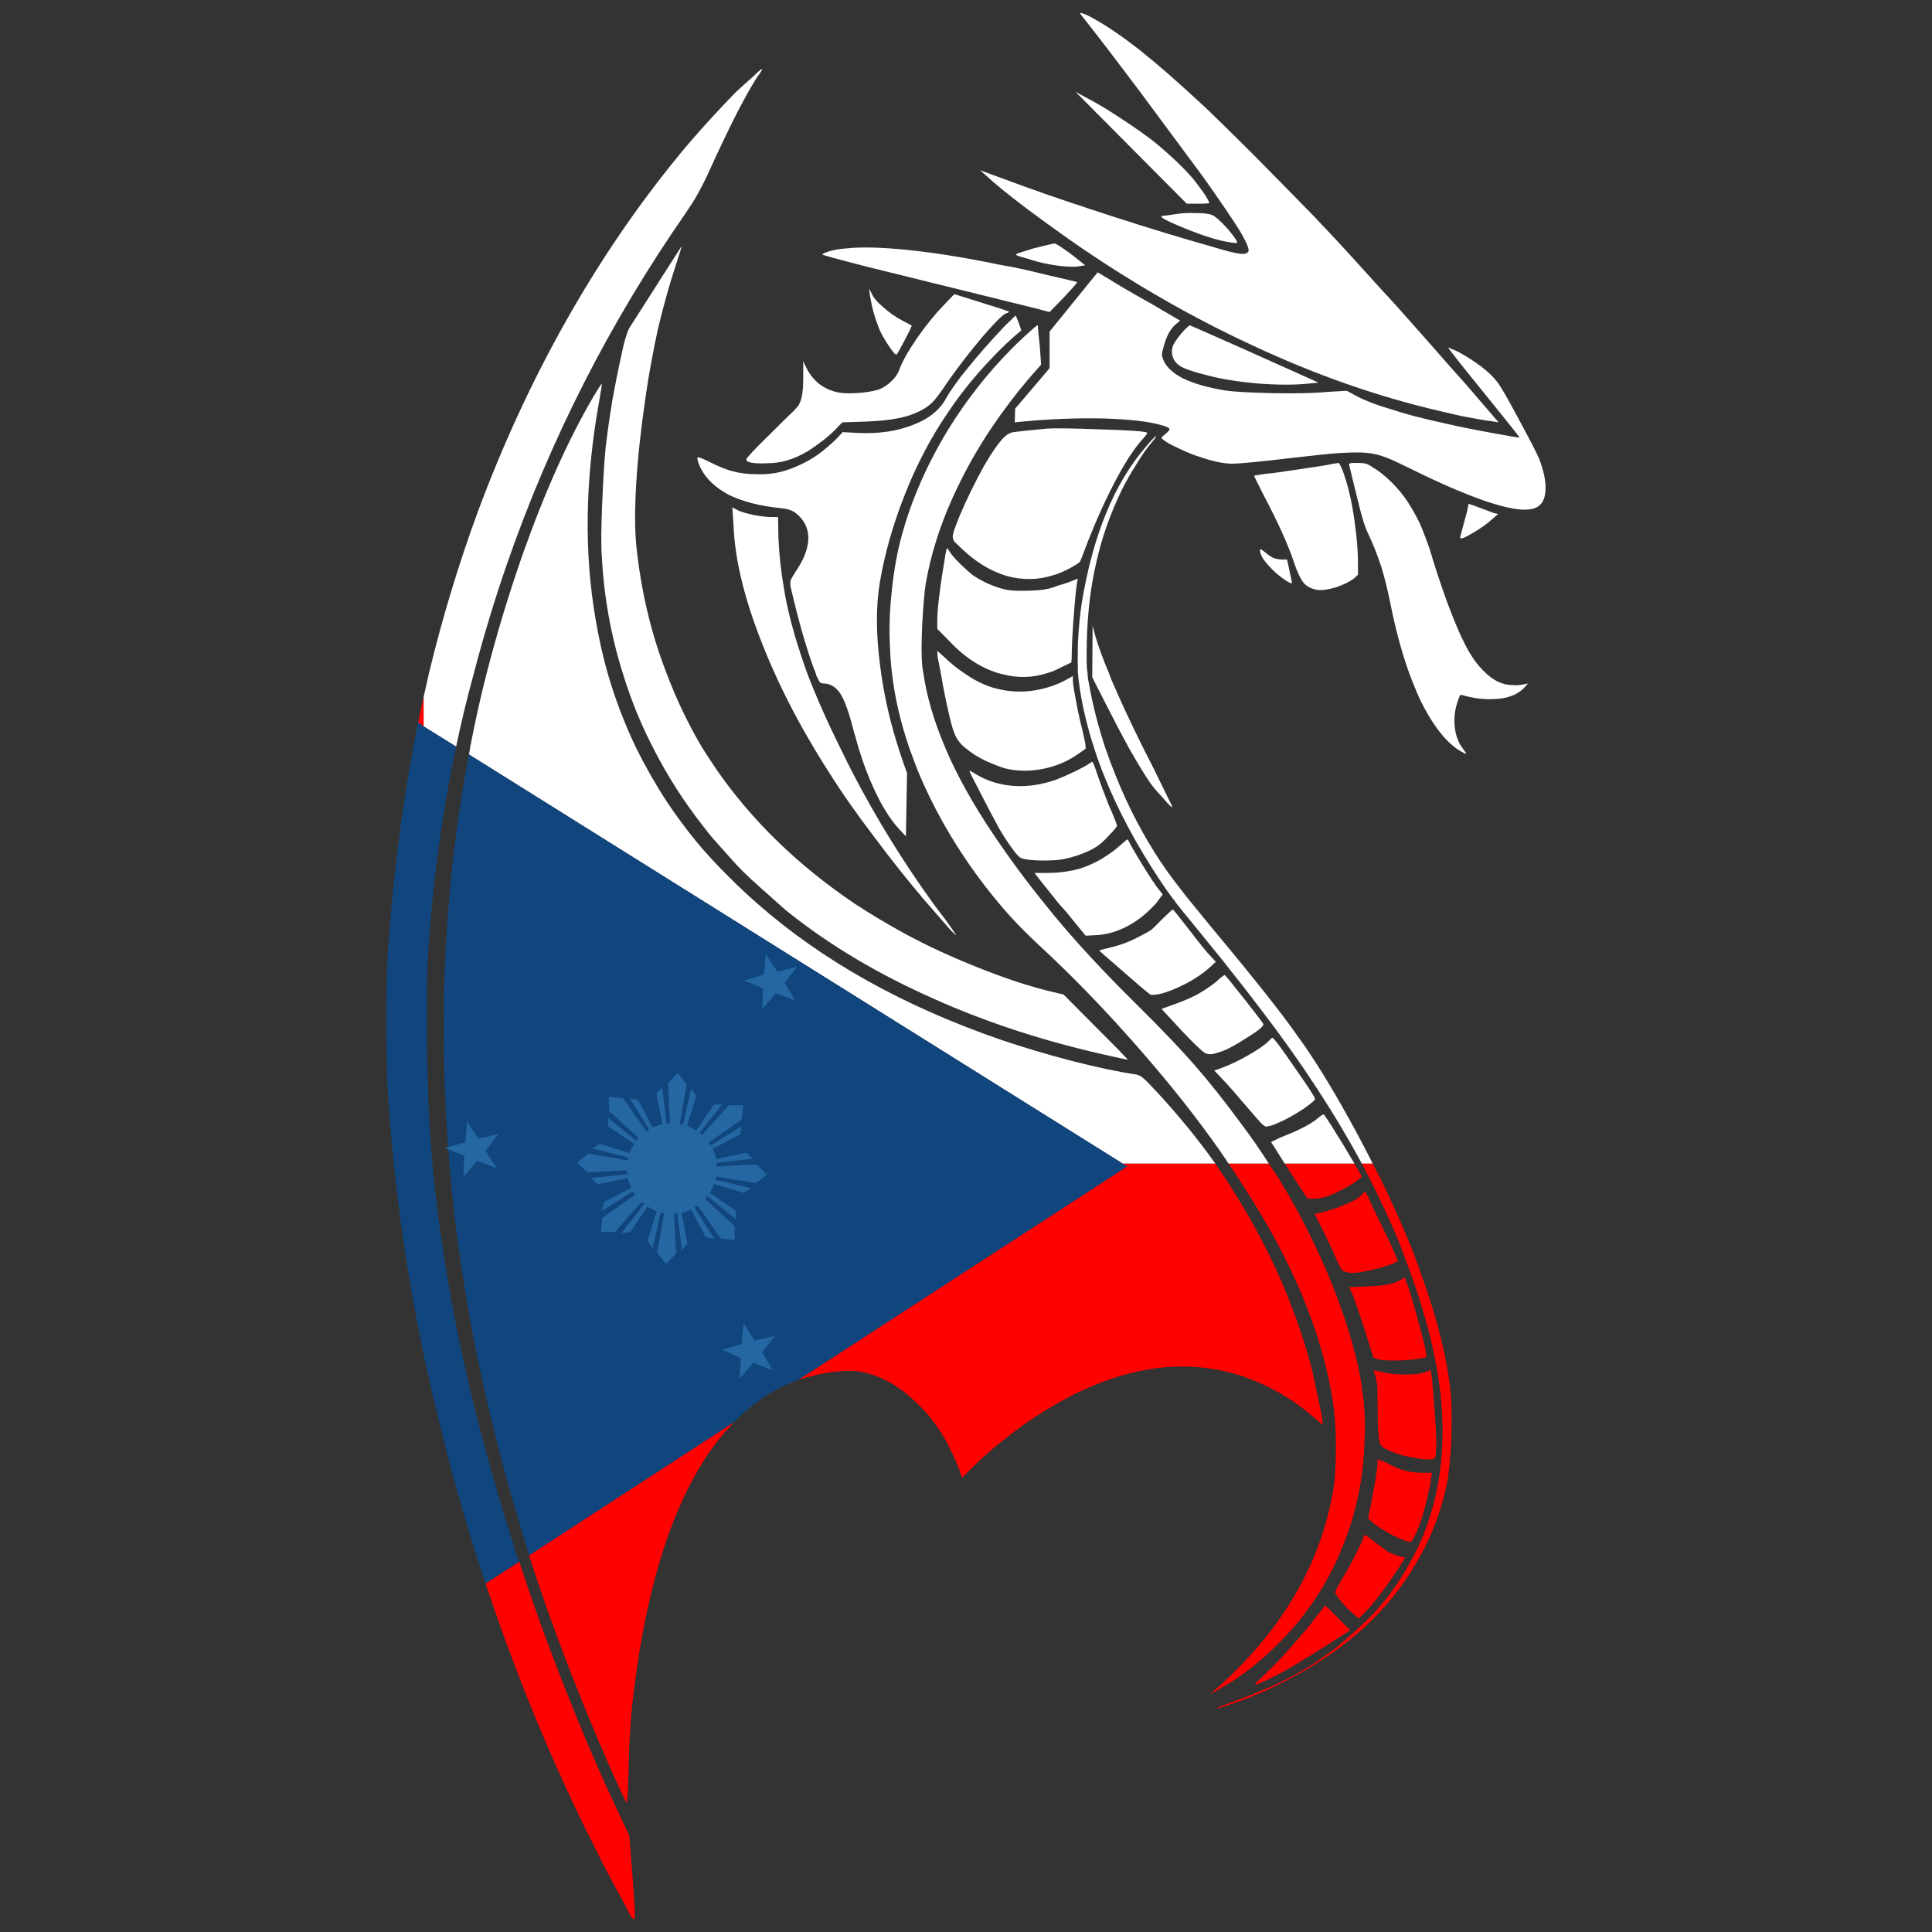 <?xml version="1.0" encoding="utf-8"?>
<!-- Generator: Adobe Illustrator 16.0.0, SVG Export Plug-In . SVG Version: 6.00 Build 0)  -->
<!DOCTYPE svg PUBLIC "-//W3C//DTD SVG 1.1//EN" "http://www.w3.org/Graphics/SVG/1.1/DTD/svg11.dtd">
<svg version="1.1" id="Layer_1" xmlns="http://www.w3.org/2000/svg" xmlns:xlink="http://www.w3.org/1999/xlink" x="0px" y="0px"
	 width="300px" height="300px" viewBox="0 0 300 300" enable-background="new 0 0 300 300" xml:space="preserve">
<rect x="0" y="0" width="300" height="300" fill="#333333" stroke="none"/>
<g>
	<path fill-rule="evenodd" clip-rule="evenodd" fill="#FFFFFF" d="M213.152,180.693h-1.685c-4.171-7.745-9.324-15.634-15.46-23.662
		c-1.523-2.019-3.55-4.62-6.075-7.808c-2.485-3.066-4.19-5.164-5.113-6.293c-0.842-1.009-1.543-1.877-2.105-2.603
		c-0.118-0.121-0.2-0.242-0.24-0.363c-0.642-0.767-1.464-1.917-2.467-3.45c-3.489-5.245-6.315-10.53-8.481-15.856
		c-0.603-1.492-1.143-2.985-1.624-4.478c-1.203-3.712-2.005-7.223-2.407-10.531c-0.039-0.363-0.079-0.747-0.119-1.149
		c-0.04-1.251-0.04-2.784,0-4.6c0.119-2.38,0.32-4.478,0.603-6.294c1.725-10.491,5.051-18.58,9.984-24.269
		c0.401-0.484,0.764-0.888,1.083-1.21c0.321-0.323,0.48-0.464,0.48-0.424c0.04,0.081-0.181,0.403-0.66,0.969
		c-0.682,0.767-1.466,1.876-2.348,3.329c-0.923,1.452-1.684,2.784-2.286,3.994c-1.805,3.712-3.127,7.444-3.968,11.196
		c-0.884,3.752-1.385,7.868-1.505,12.347c-0.039,1.896-0.039,3.188,0,3.873c0,0.323,0.04,0.686,0.12,1.09
		c0,0.444,0.06,0.948,0.182,1.513c0.601,3.389,1.463,6.778,2.586,10.167c0.521,1.493,1.082,2.986,1.683,4.478
		c1.966,4.842,4.313,9.3,7.039,13.375c0.962,1.412,1.926,2.724,2.887,3.934c0.441,0.605,1.063,1.392,1.865,2.36
		c0.883,1.09,2.005,2.461,3.368,4.116c6.297,7.543,10.608,12.991,12.934,16.34c2.406,3.268,5.093,7.585,8.062,12.95
		C210.806,176.114,212.03,178.435,213.152,180.693z M212.07,71.999c0.24,0.04,0.619,0.242,1.141,0.605
		c0.804,0.444,1.745,1.19,2.828,2.24c1.043,1.049,1.865,2.037,2.467,2.965c0.722,1.089,1.384,2.26,1.985,3.51
		c0.563,1.332,1.062,2.643,1.504,3.934c0.762,2.582,1.664,5.326,2.707,8.231c1.082,2.865,1.965,4.963,2.646,6.294
		c1.004,2.058,2.127,3.631,3.37,4.721c0.04,0.08,0.1,0.141,0.18,0.181c1.243,1.13,2.567,1.695,3.97,1.695
		c0.322,0.04,0.681,0.04,1.083,0c0.32-0.041,0.563-0.081,0.722-0.121l0.601-0.122l-0.72,0.788c-0.563,0.524-1.184,0.908-1.866,1.149
		c-0.723,0.283-1.624,0.444-2.707,0.484c-1.563,0.081-3.188-0.121-4.872-0.605c-0.201-0.081-0.341-0.061-0.421,0.061
		c-0.079,0.161-0.22,0.544-0.422,1.149c-0.399,1.251-0.521,2.542-0.359,3.874c0.16,1.25,0.562,2.3,1.202,3.147
		c0.041,0.04,0.081,0.1,0.121,0.181c0.36,0.444,0.481,0.666,0.36,0.666c-0.04,0.041-0.36-0.121-0.962-0.484
		c-0.16-0.121-0.341-0.242-0.542-0.363c-1.966-1.453-3.81-3.934-5.534-7.444c-0.603-1.332-1.183-2.744-1.743-4.236
		c-1.044-2.906-1.946-6.173-2.708-9.805c-0.521-2.663-1.063-4.902-1.624-6.718c-0.601-1.815-1.283-3.53-2.046-5.144
		c-0.441-0.807-1.022-2.724-1.743-5.75c-0.722-2.985-1.124-4.62-1.203-4.902c0-0.121,0.059-0.201,0.181-0.242
		c0.119-0.04,0.48-0.06,1.082-0.06C211.307,71.878,211.748,71.918,212.07,71.999z M194.745,73.875
		c0.08-0.041,0.682-0.142,1.805-0.303c1.002-0.081,2.786-0.323,5.354-0.727c2.566-0.363,4.191-0.625,4.873-0.787
		c0.561-0.08,0.922-0.141,1.083-0.181c0.079,0,0.301,0.424,0.66,1.271c0.322,0.888,0.623,1.876,0.902,2.966
		c0.402,1.573,0.723,3.309,0.963,5.205c0.281,1.977,0.441,3.874,0.481,5.689v2.239l-0.662,0.605
		c-0.642,0.484-1.544,0.928-2.707,1.332c-1.243,0.363-2.205,0.504-2.888,0.423c-0.96-0.161-1.684-0.524-2.164-1.089
		c-0.521-0.646-1.043-1.755-1.564-3.329c-0.881-2.663-2.466-6.152-4.751-10.47C195.165,74.823,194.706,73.875,194.745,73.875z
		 M193,54.145c5.495,2.461,9.184,4.115,11.068,4.963l0.662,0.303l-1.805,0.182c-2.166,0.201-4.772,0.181-7.82-0.061
		c-3.047-0.282-5.614-0.706-7.698-1.271c-1.806-0.444-3.108-0.867-3.911-1.271c-0.722-0.404-1.184-0.929-1.384-1.574
		c-0.201-0.565-0.181-1.17,0.061-1.816c0.321-0.646,0.882-1.412,1.684-2.3c0.521-0.524,0.822-0.787,0.901-0.787
		C184.8,50.514,187.547,51.724,193,54.145z M168.518,41.193l-0.781,0.121c-0.521,0.121-1.283,0.141-2.286,0.061
		c-1.043-0.081-2.025-0.222-2.948-0.423c-0.882-0.162-1.864-0.424-2.946-0.787c-1.084-0.282-1.685-0.484-1.805-0.605
		c-0.04-0.08,0.2-0.202,0.721-0.363c0.522-0.162,1.164-0.363,1.925-0.605c1.926-0.484,3.028-0.746,3.309-0.787
		c0.242,0,1.104,0.544,2.587,1.634L168.518,41.193z M172.368,43.433c1.122,0.727,3.269,1.977,6.437,3.752l4.45,2.603l-0.659,0.545
		c-0.402,0.323-0.783,0.807-1.146,1.452c-0.319,0.646-0.581,1.352-0.78,2.118c-0.162,0.565-0.241,0.948-0.241,1.15
		c0,0.202,0.079,0.504,0.241,0.908c0.479,1.089,1.523,2.037,3.128,2.844c1.604,0.767,3.729,1.372,6.374,1.816
		c1.284,0.202,3.711,0.343,7.28,0.423s6.416,0.021,8.541-0.182l3.128-0.182l1.685,0.908c1.323,0.686,3.088,1.352,5.294,1.997
		c2.205,0.726,4.994,1.453,8.36,2.179c1.887,0.444,4.271,0.928,7.16,1.452c2.846,0.525,4.29,0.767,4.33,0.727
		s-1.805-2.36-5.533-6.96c-3.77-4.64-5.615-6.98-5.535-7.02c0-0.041,0.18,0.04,0.542,0.242c0.4,0.121,0.841,0.323,1.322,0.605
		c1.043,0.565,2.105,1.25,3.189,2.058c1.123,0.847,1.985,1.674,2.587,2.481c0.48,0.605,1.563,2.482,3.247,5.628
		c1.684,3.107,2.768,5.205,3.248,6.294c0.843,2.26,1.144,4.075,0.902,5.447c-0.2,1.372-0.961,2.159-2.285,2.361
		c-1.444,0.242-3.77-0.182-6.979-1.271c-3.167-1.089-6.957-2.723-11.367-4.902c-1.886-0.928-3.189-1.533-3.911-1.815
		c-1.123-0.444-2.226-0.707-3.308-0.787c-1.044-0.081-2.468-0.061-4.272,0.061c-1.203,0.081-3.569,0.323-7.099,0.727
		c-5.012,0.605-8.18,0.908-9.503,0.908c-1.365-0.041-2.968-0.384-4.813-1.029c-0.962-0.282-2.064-0.726-3.308-1.332
		c-1.243-0.565-2.047-1.008-2.405-1.332c-0.241-0.161-0.342-0.282-0.302-0.363s0.262-0.283,0.66-0.605
		c0.443-0.363,0.624-0.625,0.542-0.787c-0.079-0.162-0.501-0.343-1.262-0.545c-1.924-0.565-4.953-0.908-9.085-1.029
		c-4.089-0.08-8.24,0.081-12.451,0.485l-1.202,0.121l0.062-2.119l5.352-6.293v-5.689l7.459-9.199L172.368,43.433z M180.609,33.507
		c0.2,0,0.821-0.08,1.864-0.242c0.922-0.161,1.983-0.222,3.188-0.181c1.202,0,2.047,0.1,2.527,0.302
		c0.48,0.162,1.324,0.908,2.526,2.239c1.003,1.21,1.464,1.896,1.384,2.058c-0.08,0.121-0.882,0.02-2.407-0.302
		c-1.965-0.484-4.17-1.251-6.616-2.3C180.67,34.072,179.848,33.548,180.609,33.507z M168.158,2.097
		c0.399,0.121,1.021,0.424,1.863,0.908c1.966,1.089,4.291,2.683,6.979,4.781c2.687,2.139,5.874,4.922,9.563,8.352
		c1.203,1.089,4.051,3.873,8.542,8.352c4.452,4.519,7.479,7.605,9.083,9.26l3.248,3.45c0.764,0.807,2.347,2.542,4.753,5.205
		c1.965,2.179,3.369,3.712,4.211,4.6c0.722,0.807,2.407,2.703,5.052,5.688c2.609,2.986,4.693,5.347,6.258,7.081l4.992,5.81
		l-1.082-0.182c-0.803-0.081-2.348-0.343-4.633-0.787c-2.325-0.524-4.129-0.948-5.414-1.271c-8.942-2.22-17.905-5.427-26.889-9.624
		c-9.103-4.196-18.064-9.3-26.889-15.312c-2.687-1.856-5.494-3.874-8.421-6.052c-2.929-2.219-5.073-3.974-6.438-5.266l-0.781-0.666
		l7.098,2.603c3.689,1.332,8.281,2.885,13.774,4.66c5.496,1.775,10.468,3.288,14.918,4.539c2.247,0.686,3.729,1.069,4.453,1.15
		c0.762,0.121,1.242,0.02,1.443-0.303c0.199-0.323-0.261-1.432-1.385-3.329c-1.162-1.856-3.046-4.62-5.652-8.292
		c-2.088-2.824-5.254-7.102-9.504-12.83c-4.332-5.771-7.501-9.906-9.506-12.407C167.676,1.976,167.796,1.936,168.158,2.097z
		 M168.577,15.109c1.646,0.847,3.53,1.977,5.654,3.389c2.087,1.372,3.771,2.562,5.054,3.571c1.083,0.888,2.227,1.896,3.429,3.026
		c1.164,1.13,2.044,2.058,2.646,2.784c0.563,0.726,1.104,1.453,1.625,2.179c0.522,0.807,0.781,1.291,0.781,1.452
		c0,0.081-0.581,0.122-1.743,0.122h-1.745l-17.266-17.37L168.577,15.109z M188.73,180.693h-14.378l-101.54-63.546
		c0.081-0.323,0.14-0.646,0.18-0.968c0-0.162,0.02-0.283,0.061-0.364c0.722-3.792,1.564-7.565,2.526-11.317
		c1.564-6.093,3.409-12.185,5.534-18.278c3.449-9.764,7.139-17.995,11.069-24.692c0.802-1.332,1.223-1.977,1.263-1.937
		c0.04,0.04-0.1,0.968-0.421,2.784c-2.166,12.104-2.346,23.361-0.542,33.771c0.481,2.865,1.103,5.649,1.865,8.353
		c1.164,4.034,2.647,7.928,4.452,11.681c1.443,2.905,3.047,5.709,4.812,8.412c1.443,2.139,2.907,4.116,4.391,5.932
		c1.484,1.816,3.249,3.732,5.293,5.75c1.363,1.372,2.808,2.724,4.331,4.055c10.146,8.917,22.799,15.978,37.957,21.182
		c3.329,1.13,6.999,2.22,11.01,3.269c3.97,1.009,7.237,1.694,9.805,2.058c0.401,0.081,0.761,0.263,1.083,0.544
		c0.319,0.244,1.022,0.948,2.105,2.118C182.914,173.089,185.962,176.821,188.73,180.693z M175.135,164.535
		c0,0.04-0.701-0.101-2.106-0.423c-10.266-2.221-19.648-5.246-28.151-9.078c-8.542-3.793-16.001-8.231-22.377-13.314
		c-0.561-0.444-1.103-0.908-1.624-1.393c-1.003-0.887-2.065-1.836-3.188-2.844c-1.764-1.574-3.128-2.925-4.091-4.055
		c-1.363-1.533-2.265-2.542-2.707-3.026c-0.441-0.484-1.042-1.23-1.805-2.239c-2.968-3.792-5.514-7.787-7.64-11.983
		c-1.322-2.542-2.466-5.125-3.429-7.747c-0.481-1.291-0.922-2.603-1.323-3.934c-1.844-5.851-2.928-11.923-3.249-18.217
		c-0.121-1.533-0.1-4.216,0.06-8.049c0.161-3.874,0.341-6.798,0.542-8.775c0.241-2.098,0.582-4.499,1.022-7.203
		c0.481-2.662,0.962-5.063,1.444-7.202c0.24-1.21,0.46-2.098,0.661-2.663c0.16-0.565,0.341-1.049,0.542-1.452l8.121-12.709
		c0.04,0-0.281,1.049-0.963,3.147c-0.922,2.784-1.825,6.012-2.707,9.683c-0.802,3.712-1.443,7.243-1.925,10.591
		c-0.722,4.923-1.203,9.361-1.443,13.314c-0.242,3.995-0.242,7.223,0,9.684c0.721,7.061,2.286,13.678,4.691,19.852
		c1.524,4.075,3.389,7.968,5.594,11.681c0.722,1.129,1.464,2.259,2.226,3.389c5.495,7.908,12.632,14.828,21.415,20.759
		c2.406,1.574,4.932,3.087,7.579,4.539c3.529,1.937,7.5,3.772,11.912,5.508c4.371,1.734,8.26,2.986,11.669,3.752l1.264,0.303
		l4.992,5.023c1.325,1.331,2.506,2.521,3.55,3.57L175.135,164.535z M188.789,152.492c0.804-0.727,1.264-1.09,1.383-1.09
		c0.081,0,1.105,1.251,3.069,3.752s2.946,3.792,2.946,3.874c0,0.362-0.861,1.069-2.586,2.118c-1.723,1.129-3.087,1.855-4.089,2.178
		c-0.724,0.243-1.185,0.364-1.385,0.364c-0.361,0.04-0.702-0.021-1.021-0.182c-0.442-0.242-1.605-1.353-3.489-3.329l-3.249-3.511
		l1.984-0.726c1.284-0.444,2.467-0.948,3.551-1.513C187.024,153.783,187.987,153.138,188.789,152.492z M182.112,141.235
		c0.081,0,0.963,1.09,2.646,3.269c1.725,2.259,2.829,3.611,3.309,4.055l0.723,0.787l-0.781,0.726
		c-1.042,0.967-2.325,1.856-3.85,2.662c-1.563,0.808-2.948,1.353-4.151,1.634c-0.521,0.081-0.902,0.122-1.142,0.122
		c-0.161,0-0.321-0.082-0.48-0.243c-0.643-0.484-2.088-1.714-4.333-3.691c-2.285-1.976-3.408-2.965-3.369-2.965
		c0.041-0.041,0.723-0.222,2.046-0.544c1.363-0.323,2.688-0.828,3.971-1.513c0.882-0.444,1.543-0.807,1.985-1.089
		c0.401-0.323,0.941-0.848,1.624-1.574c0.482-0.444,0.882-0.827,1.203-1.149C181.872,141.396,182.073,141.235,182.112,141.235z
		 M175.315,130.705c0.119,0.242,0.279,0.544,0.48,0.908c0.563,0.968,1.204,2.037,1.925,3.208c0.763,1.21,1.384,2.159,1.866,2.845
		l0.961,1.21l-0.541,0.726c-0.159,0.202-0.341,0.444-0.542,0.726c-0.28,0.282-0.6,0.605-0.961,0.969
		c-1.243,1.21-2.607,2.158-4.092,2.845c-1.481,0.686-3.007,1.049-4.57,1.089l-1.265,0.061l-3.067-3.752
		c-0.4-0.444-0.762-0.847-1.082-1.21c-1.484-1.856-2.467-3.086-2.948-3.691l-0.842-1.089h1.985c1.242,0,2.386-0.101,3.43-0.303
		c1.042-0.161,2.065-0.464,3.065-0.908c1.044-0.444,1.905-0.908,2.589-1.392c0.72-0.444,1.403-0.949,2.045-1.513
		c0.762-0.687,1.202-1.049,1.323-1.09C175.115,130.341,175.195,130.462,175.315,130.705z M170.383,120.234
		c0.442,1.291,1.043,2.905,1.805,4.842c0.36,0.767,0.661,1.472,0.902,2.118c0.239,0.605,0.361,0.928,0.361,0.968
		c0,0.202-0.423,0.727-1.264,1.573c-0.762,0.848-1.444,1.453-2.046,1.815c-0.641,0.404-1.464,0.788-2.466,1.15
		c-1.003,0.363-2.005,0.625-3.007,0.787c-0.964,0.121-2.167,0.161-3.609,0.121c-1.444-0.081-2.307-0.222-2.588-0.424
		c-0.36-0.201-0.84-0.747-1.442-1.634c-0.603-0.807-1.265-1.835-1.986-3.086c-0.681-1.251-1.604-3.006-2.767-5.266
		c-1.204-2.3-1.785-3.47-1.744-3.51c0.04-0.04,0.421,0.162,1.142,0.605c1.686,1.009,3.631,1.594,5.836,1.755
		c2.166,0.121,4.371-0.222,6.617-1.029c0.723-0.282,1.684-0.706,2.886-1.271c1.124-0.564,1.847-0.968,2.167-1.21
		c0.24-0.162,0.381-0.242,0.421-0.242s0.142,0.181,0.301,0.544C170.063,119.246,170.224,119.709,170.383,120.234z M168.577,116.18
		c0,0.08-0.02,0.121-0.06,0.121l-1.023,0.726c-1.643,1.17-3.489,1.957-5.533,2.361c-2.045,0.403-3.989,0.383-5.834-0.061
		c-0.844-0.242-1.885-0.646-3.129-1.21c-1.162-0.565-2.125-1.17-2.887-1.815c-0.041-0.041-0.101-0.081-0.181-0.121
		c-0.642-0.525-1.123-1.089-1.444-1.695c-0.361-0.646-0.722-1.775-1.083-3.39c-0.241-0.968-0.562-2.481-0.963-4.539
		c-0.12-0.767-0.241-1.452-0.361-2.057c-0.2-1.09-0.36-1.917-0.481-2.482l-0.06-0.968l1.143,1.029
		c0.963,0.928,1.965,1.735,3.008,2.421c0.361,0.242,0.722,0.484,1.083,0.726c1.484,0.888,2.887,1.473,4.21,1.755
		c1.605,0.404,3.309,0.504,5.113,0.303c1.846-0.242,3.528-0.747,5.054-1.513l1.444-0.787v0.605c0,0.484,0.141,1.432,0.419,2.844
		c0.242,1.452,0.583,3.046,1.023,4.781c0.201,0.847,0.361,1.574,0.481,2.179C168.558,115.756,168.577,116.018,168.577,116.18z
		 M227.83,79.322c0.12-0.727,0.199-1.089,0.239-1.089c0.042,0,0.601,0.202,1.685,0.605c1.164,0.444,1.925,0.726,2.286,0.847
		l0.602,0.121l-0.841,0.727c-0.883,0.807-1.926,1.553-3.131,2.239c-1.121,0.686-1.764,0.948-1.924,0.787
		c-0.04-0.04,0.08-0.565,0.361-1.573C227.388,80.976,227.629,80.088,227.83,79.322z M199.137,86.887h0.722l0.721,3.39
		c0.04,0.242,0.021,0.343-0.06,0.303c-0.08,0-0.359-0.141-0.843-0.424c-1.042-0.686-1.963-1.493-2.767-2.421
		c-0.842-0.928-1.263-1.694-1.263-2.3c0-0.121,0.06-0.161,0.181-0.121c0.08,0.041,0.302,0.202,0.661,0.484
		c0.48,0.403,0.901,0.686,1.264,0.847C198.195,86.807,198.654,86.887,199.137,86.887z M169.661,97.175l0.422,1.574
		c0.48,1.654,1.183,3.57,2.104,5.75c0.28,0.807,0.621,1.633,1.022,2.481c1.083,2.502,2.525,5.568,4.329,9.2
		c0.522,1.008,1.064,2.078,1.626,3.208c0.763,1.573,1.444,2.965,2.045,4.176c0.562,1.129,0.843,1.715,0.843,1.755
		c-0.121,0.081-0.603-0.383-1.443-1.392c-0.923-0.968-1.604-1.776-2.046-2.421c-0.803-1.17-1.804-2.805-3.007-4.902
		c-0.08-0.121-0.161-0.262-0.241-0.423c-1.084-1.977-2.186-4.075-3.309-6.295l-2.406-4.72L169.661,97.175z M178.083,67.157
		c0.159,0.04-0.021,0.343-0.544,0.908c-1.281,1.372-2.685,3.49-4.21,6.355c-1.521,2.865-2.987,6.072-4.391,9.623
		c-0.722,1.937-1.143,3.006-1.263,3.208c-0.2,0.202-0.742,0.544-1.623,1.028c-0.924,0.484-1.746,0.828-2.468,1.029
		c-2.366,0.767-4.791,0.808-7.279,0.121c-2.445-0.726-4.771-2.138-6.977-4.236c-0.563-0.565-0.903-0.888-1.023-0.968
		c-0.241-0.282-0.361-0.565-0.361-0.847c-0.041-0.404,0.341-1.553,1.143-3.45c1.083-2.542,2.307-5.043,3.669-7.504
		c1.404-2.421,2.526-3.995,3.37-4.721c0.359-0.323,0.781-0.524,1.262-0.605c0.522-0.08,2.247-0.262,5.175-0.544
		c1.282-0.081,4.051-0.041,8.301,0.121C175.115,66.794,177.521,66.955,178.083,67.157z M197.03,180.693h-6.256
		c-0.922-1.411-1.903-2.822-2.946-4.236c-3.45-4.76-7.56-9.824-12.332-15.189c-4.732-5.326-9.483-10.189-14.256-14.586
		c-1.725-1.613-3.169-3.066-4.332-4.357c-0.562-0.605-1.144-1.271-1.744-1.998c-0.683-0.807-1.384-1.674-2.105-2.603
		c-4.532-5.891-8.101-12.043-10.708-18.459c-0.401-1.049-0.782-2.078-1.143-3.086c-1.363-3.954-2.266-7.848-2.707-11.681
		c-0.16-1.332-0.261-2.643-0.301-3.934c-0.16-2.905-0.06-5.911,0.301-9.018c0.321-3.107,0.842-5.951,1.563-8.534
		c1.484-5.406,3.83-10.773,7.038-16.099c3.249-5.286,7.079-10.026,11.489-14.223c1.564-1.452,2.406-2.179,2.527-2.179l0.06,0.061
		c0,0.121,0,0.222,0,0.303c0,0.242,0.102,1.271,0.301,3.087l0.181,2.663l-1.866,2.118c-4.37,5.164-7.899,10.45-10.586,15.856
		c-2.727,5.407-4.551,10.773-5.474,16.099c-0.201,1.372-0.381,3.511-0.542,6.416c-0.121,2.945-0.121,4.983,0,6.112
		c0.04,0.444,0.101,0.868,0.18,1.271c0.521,3.55,1.584,7.242,3.188,11.075c0.081,0.161,0.161,0.363,0.241,0.605
		c1.765,4.155,4.23,8.594,7.399,13.314c2.487,3.711,5.153,7.323,8,10.833c0.522,0.646,1.043,1.292,1.564,1.937
		c3.449,4.156,7.619,8.654,12.513,13.496c3.889,3.833,6.958,7.04,9.203,9.623c2.206,2.502,4.611,5.528,7.219,9.078
		C194.224,176.479,195.667,178.557,197.03,180.693z M188.549,166.23l1.203-0.424c1.323-0.484,2.747-1.17,4.272-2.059
		c1.521-0.887,2.546-1.612,3.065-2.178c0.242-0.283,0.402-0.424,0.481-0.424c0.201,0,1.365,1.553,3.49,4.66
		c2.165,3.066,3.207,4.7,3.127,4.901c-0.04,0.162-0.621,0.646-1.743,1.454c-1.123,0.726-2.087,1.29-2.888,1.693
		c-0.402,0.202-0.843,0.403-1.322,0.605c-0.442,0.202-0.783,0.322-1.024,0.362c-0.361,0.081-0.561,0.121-0.601,0.121
		c-0.161-0.04-0.341-0.141-0.542-0.303c-0.24-0.201-1.203-1.291-2.888-3.268c-1.363-1.614-2.466-2.865-3.31-3.751L188.549,166.23z
		 M210.324,180.693h-10.828c-1.362-2.177-2.064-3.288-2.105-3.328c0-0.04,0.181-0.141,0.543-0.303
		c0.359-0.201,0.802-0.401,1.323-0.605c1.243-0.483,2.366-0.988,3.368-1.513c0.963-0.523,1.664-0.988,2.105-1.392
		c0.4-0.322,0.642-0.483,0.724-0.483c0.078-0.04,0.178,0.04,0.3,0.241c0.279,0.364,1.142,1.715,2.586,4.055
		C209.222,178.819,209.883,179.928,210.324,180.693z M70.828,115.937l-5.053-3.147v-4.539c0.28-1.251,0.562-2.501,0.843-3.752
		c2.044-8.473,4.551-16.765,7.519-24.875c3.89-10.49,8.462-20.396,13.715-29.716c5.253-9.32,11.088-17.894,17.504-25.722
		c1.244-1.533,2.928-3.47,5.053-5.811c2.166-2.34,3.55-3.792,4.151-4.357l2.166-1.937c0.801-0.767,1.303-1.21,1.503-1.332
		c0.2-0.081,0.1,0.161-0.301,0.726c-0.682,0.888-1.844,2.905-3.489,6.052c-1.604,3.188-3.148,6.435-4.632,9.744
		c-0.562,1.17-1.083,2.179-1.564,3.026c-0.481,0.848-1.083,1.796-1.805,2.845C94.688,50.05,85.445,68.206,78.708,87.613
		c-1.925,5.568-3.629,11.196-5.113,16.886C72.552,108.292,71.63,112.104,70.828,115.937z M157.689,49.001
		c0.042,0,0.202,0.363,0.481,1.089l0.421,1.21l-1.142,0.968c-1.726,1.534-3.569,3.41-5.534,5.629
		c-1.886,2.179-3.49,4.277-4.813,6.294c-2.606,3.833-4.812,8.049-6.617,12.649c-1.804,4.559-3.088,9.058-3.85,13.496
		c-0.642,3.792-0.622,8.21,0.061,13.254c0.04,0.323,0.08,0.625,0.121,0.908c0.561,3.954,1.463,7.847,2.707,11.681
		c0.24,0.766,0.501,1.553,0.782,2.36l0.541,1.513l-0.18,9.805l-1.083-1.149c-1.404-1.534-2.708-3.631-3.911-6.294
		c-0.882-1.896-1.664-3.974-2.346-6.233c-0.281-0.969-0.561-1.957-0.842-2.966c-0.641-2.542-1.304-4.378-1.985-5.507
		c-0.722-1.049-1.584-1.574-2.587-1.574c-0.24,0-0.441-0.06-0.601-0.181c-0.08-0.121-0.26-0.464-0.542-1.029
		c-0.04-0.162-0.081-0.303-0.12-0.423c-0.481-1.17-1.042-2.825-1.685-4.963c-0.722-2.381-1.464-5.225-2.226-8.534
		c-0.04-0.323-0.04-0.605,0-0.847c0.081-0.202,0.361-0.686,0.843-1.453c1.203-1.775,1.845-3.389,1.925-4.842
		c0.08-1.452-0.381-2.683-1.384-3.691c-0.441-0.444-0.862-0.747-1.262-0.908c-0.362-0.161-0.923-0.282-1.685-0.363
		c-3.168-0.323-5.835-1.008-8.001-2.057c-2.125-1.13-3.609-2.563-4.451-4.297c-0.402-0.928-0.522-1.432-0.362-1.513
		c0.121-0.081,0.742,0.161,1.866,0.726c1.443,0.727,2.667,1.21,3.669,1.453c1.083,0.282,2.306,0.424,3.669,0.424
		c1.364,0.04,2.587-0.081,3.669-0.364c1.003-0.242,2.125-0.666,3.368-1.271c1.003-0.484,1.905-1.029,2.707-1.634
		c0.843-0.646,1.664-1.352,2.467-2.118l1.083-1.15l2.226,0.121c3.289,0.162,6.156-0.242,8.602-1.21
		c2.487-0.928,4.23-2.319,5.234-4.175c0.722-1.292,1.864-2.885,3.429-4.782c1.524-1.896,3.409-4.035,5.655-6.415L157.689,49.001z
		 M146.561,47.367l1.625-1.694l6.376,1.997c0.563,0.161,1.044,0.322,1.445,0.484c0.439,0.121,0.66,0.202,0.66,0.242
		c0,0.041-0.061,0.101-0.181,0.182c-0.08,0.04-0.16,0.06-0.24,0.06c-0.521,0.202-1.725,1.393-3.608,3.571
		c-1.884,2.219-3.67,4.519-5.354,6.899c-1.123,1.694-1.945,2.804-2.466,3.329c-0.562,0.564-1.264,1.049-2.105,1.452
		c-1.083,0.525-2.226,0.888-3.429,1.089c-1.203,0.242-2.828,0.404-4.872,0.485l-3.609,0.121l-0.722,0.726
		c-0.481,0.565-1.204,1.23-2.167,1.997c-1.002,0.767-1.864,1.372-2.586,1.816c-1.123,0.646-2.185,1.11-3.188,1.392
		c-0.962,0.282-2.025,0.423-3.188,0.423c-1.123,0.041-1.925,0-2.406-0.121c-0.441-0.081-0.662-0.242-0.662-0.484
		c0-0.121,0.582-0.787,1.745-1.997c1.203-1.21,2.667-2.663,4.391-4.358c0.963-0.887,1.564-1.492,1.805-1.815
		c0.241-0.282,0.441-0.706,0.602-1.271c0.121-0.484,0.201-0.989,0.241-1.513c0.04-0.524,0.06-1.231,0.06-2.119v-2.178l0.421,0.908
		c0.441,0.928,1.043,1.735,1.805,2.421c0.762,0.646,1.645,1.109,2.647,1.392c0.802,0.242,1.904,0.323,3.309,0.242
		c1.404-0.081,2.566-0.262,3.489-0.544c0.762-0.283,1.443-0.727,2.045-1.332c0.602-0.565,1.023-1.21,1.264-1.937
		c0.481-1.25,1.403-2.865,2.767-4.842C143.834,50.453,145.198,48.779,146.561,47.367z M135.614,48.396
		c-0.241-0.969-0.421-1.835-0.542-2.602l-0.121-0.969l0.361,0.666c0.28,0.686,0.882,1.412,1.805,2.179
		c0.882,0.807,1.884,1.513,3.007,2.118c0.962,0.484,1.444,0.747,1.444,0.787c0,0.121-0.381,0.908-1.143,2.36
		c-0.722,1.372-1.124,2.078-1.203,2.118c-0.161,0.081-0.562-0.363-1.203-1.332c-0.683-1.009-1.183-1.896-1.504-2.663
		C136.195,50.251,135.894,49.364,135.614,48.396z M127.673,39.499c0.08-0.121,0.521-0.303,1.324-0.545
		c0.761-0.202,1.523-0.323,2.285-0.363c2.286-0.282,5.575-0.201,9.865,0.243c4.251,0.444,8.983,1.21,14.197,2.3
		c1.804,0.282,4.231,0.807,7.278,1.573c3.007,0.686,4.551,1.049,4.632,1.089c0.08,0.041-0.601,0.828-2.047,2.361l-2.225,2.3
		l-2.044-0.544c-12.553-3.107-21.215-5.246-25.988-6.416C130.06,40.245,127.633,39.58,127.673,39.499z M155.886,91.487
		c0.721,0.202,1.825,0.282,3.308,0.242c1.484,0,2.667-0.101,3.55-0.303c0.401-0.08,0.902-0.242,1.505-0.484
		c0.602-0.161,1.122-0.323,1.563-0.484l1.564-0.605l-0.12,0.544c-0.16,0.929-0.341,2.744-0.542,5.447
		c-0.2,2.744-0.301,4.822-0.301,6.234l-0.059,0.787l-1.746,0.847c-0.603,0.323-1.243,0.585-1.925,0.787
		c-2.326,0.767-4.672,0.827-7.037,0.181c-0.241-0.04-0.481-0.101-0.722-0.181c-2.768-0.848-5.375-2.603-7.821-5.266l-1.563-1.574
		v-1.331c0-1.574,0.301-4.236,0.902-7.989c0.161-0.888,0.281-1.634,0.361-2.24c0.121-0.645,0.2-0.968,0.241-0.968
		c0.08,0,0.22,0.181,0.42,0.544c0.241,0.404,0.783,1.029,1.624,1.877c0.882,0.847,1.565,1.452,2.046,1.815
		c0.602,0.403,1.363,0.827,2.286,1.271C154.382,91.043,155.203,91.326,155.886,91.487z M113.717,78.777l0.903,0.484
		c0.521,0.242,1.363,0.484,2.526,0.727c1.083,0.202,1.985,0.303,2.707,0.303h0.962l0.061,3.268c0.12,2.583,0.381,5.044,0.782,7.384
		c0.361,2.381,0.942,4.943,1.744,7.687c0.562,1.896,1.203,3.853,1.925,5.871c1.404,3.671,3.128,7.565,5.173,11.681
		c0.602,1.25,1.243,2.542,1.925,3.873c3.649,7.021,7.82,13.779,12.513,20.275c0.561,0.767,1.142,1.534,1.744,2.3
		c1.163,1.613,1.745,2.461,1.745,2.542s-0.321-0.222-0.963-0.908c-0.641-0.726-1.784-2.037-3.428-3.934
		c-0.041-0.04-0.08-0.081-0.121-0.121c-2.887-3.39-5.635-6.839-8.241-10.35c-2.687-3.51-5.053-6.899-7.098-10.167
		c-0.762-1.17-1.484-2.34-2.166-3.51c-2.366-3.954-4.411-7.848-6.135-11.681c-0.802-1.775-1.544-3.551-2.226-5.327
		c-2.567-6.616-3.95-12.487-4.151-17.611L113.717,78.777z"/>
	<path fill-rule="evenodd" clip-rule="evenodd" fill="#FE0101" d="M211.468,180.693h1.685c0.36,0.688,0.723,1.373,1.082,2.06
		c1.685,3.428,3.188,6.757,4.512,9.986c0.683,1.612,1.284,3.207,1.805,4.78c2.687,7.343,4.271,13.777,4.753,19.307
		c0.12,1.613,0.14,3.793,0.059,6.535c0,0.081,0,0.203,0,0.364c-0.16,2.905-0.381,5.063-0.66,6.475
		c-0.763,3.956-2.167,7.788-4.211,11.5c-2.046,3.711-4.592,7.062-7.641,10.047c-2.767,2.702-6.034,5.163-9.804,7.384
		c-3.811,2.26-7.66,4.055-11.551,5.385c-1.644,0.566-2.485,0.809-2.526,0.729c0-0.082,0.822-0.404,2.466-0.969
		c3.41-1.25,6.297-2.482,8.663-3.693c2.325-1.211,4.672-2.701,7.038-4.477c1.203-0.931,2.585-2.141,4.15-3.633
		c1.604-1.492,2.849-2.804,3.729-3.934c1.282-1.574,2.508-3.39,3.67-5.447c1.203-2.098,2.124-4.054,2.766-5.87
		c1.605-4.398,2.448-9.019,2.527-13.86c0.04-1.612,0-3.247-0.121-4.9c-0.48-6.658-2.306-14.164-5.473-22.515
		c-0.402-1.089-0.802-2.159-1.202-3.207c-1.364-3.27-2.908-6.599-4.634-9.986C212.189,182.066,211.828,181.381,211.468,180.693z
		 M213.753,228.627c0.161-1.129,0.201-1.795,0.122-1.996c0-0.04,0.14,0,0.42,0.12c0.32,0.081,0.722,0.241,1.203,0.485
		c1.002,0.564,1.925,0.948,2.767,1.148c0.803,0.202,1.684,0.303,2.648,0.303h1.441l-0.301,1.937
		c-0.279,1.414-0.602,2.764-0.96,4.056c-0.362,1.25-0.743,2.339-1.146,3.269c-0.358,0.766-0.602,1.21-0.721,1.331
		c-0.12,0.12-0.301,0.16-0.541,0.12c-0.521-0.12-1.424-0.504-2.706-1.148c-1.325-0.727-2.207-1.291-2.648-1.695l-0.902-0.787
		l0.601-2.965C213.354,231.148,213.593,229.756,213.753,228.627z M213.332,212.771c0.121,0,0.582,0.102,1.384,0.302
		c0.924,0.244,2.105,0.364,3.549,0.364s2.447-0.12,3.009-0.364l0.842-0.302c0.12,0,0.301,1.594,0.541,4.782
		c0.202,2.541,0.321,4.478,0.362,5.809c0,0.324,0,0.605,0,0.849c0,0.523-0.021,1.007-0.062,1.451
		c-0.04,0.404-0.081,0.646-0.12,0.727c-0.159,0.283-1.103,0.303-2.827,0.062c-1.686-0.283-3.027-0.646-4.029-1.09
		c-0.643-0.281-1.044-0.485-1.204-0.605c-0.282-0.201-0.461-0.464-0.542-0.787c-0.04-0.121-0.08-0.322-0.12-0.605
		c-0.119-0.766-0.181-2.137-0.181-4.114c-0.04-1.776-0.059-3.066-0.059-3.874c-0.081-0.766-0.181-1.331-0.302-1.695
		C213.372,213.072,213.292,212.771,213.332,212.771z M188.73,180.693c0.441,0.688,0.902,1.373,1.383,2.06
		c2.164,3.268,4.13,6.596,5.895,9.986c3.089,5.93,5.536,12.104,7.341,18.518c0.358,1.251,0.72,2.825,1.081,4.722
		c0.44,1.936,0.741,3.409,0.902,4.418l0.061,0.847l-1.444-1.211c-1.002-0.846-1.745-1.431-2.225-1.754
		c-0.481-0.364-1.123-0.808-1.926-1.331c-10.025-6.174-20.993-6.336-32.904-0.484c-2.807,1.411-5.573,3.086-8.302,5.023
		c-0.841,0.605-1.663,1.229-2.465,1.875c-1.805,1.414-3.529,2.927-5.174,4.539l-1.564,1.574l-0.481-1.452
		c-0.682-1.654-1.423-3.207-2.226-4.661c-1.243-2.137-2.707-3.993-4.391-5.567c-2.727-2.662-5.694-4.276-8.903-4.842
		c-0.802-0.121-1.885-0.121-3.248,0c-1.324,0.12-2.626,0.343-3.911,0.667c-0.762,0.2-1.523,0.423-2.286,0.664l51.071-33.165
		l-0.662-0.425H188.73z M190.774,180.693h6.256c0.441,0.688,0.903,1.373,1.385,2.06c1.964,3.187,3.748,6.436,5.353,9.742
		c0.04,0.122,0.08,0.204,0.12,0.244c2.969,6.173,5.174,12.104,6.618,17.792c0.521,2.099,0.882,4.015,1.083,5.75
		c0.239,1.694,0.36,3.489,0.36,5.386c0,0.565-0.02,1.129-0.061,1.694c-0.119,5.932-1.242,11.499-3.369,16.705
		c-2.285,5.728-5.594,10.752-9.926,15.068c-3.048,3.066-6.175,5.469-9.382,7.205l-1.324,0.725l1.203-1.027
		c4.973-4.441,8.923-9.161,11.851-14.165c2.967-4.962,4.972-10.328,6.016-16.097c0.319-1.695,0.479-3.975,0.479-6.84
		c0-0.524,0-1.05,0-1.574c-0.04-2.178-0.2-4.095-0.479-5.75c-0.964-6.293-3.029-12.87-6.197-19.729
		c-0.801-1.694-1.663-3.41-2.586-5.144c-1.765-3.229-3.77-6.559-6.016-9.986C191.718,182.066,191.256,181.381,190.774,180.693z
		 M212.07,199.758c1.442-0.04,2.585-0.141,3.428-0.303c0.842-0.16,1.504-0.401,1.986-0.726l0.659-0.362l0.543,1.573
		c0.48,1.371,1.021,3.208,1.624,5.508c0.642,2.34,1.002,3.772,1.083,4.296l0.119,1.029l-1.443,0.242
		c-0.962,0.161-2.105,0.241-3.43,0.241c-1.322,0-2.204-0.059-2.645-0.181l-0.723-0.242l-1.503-4.78
		c-1.043-3.188-1.686-5.004-1.926-5.447l-0.36-0.727L212.07,199.758z M214.896,191.044c0.28,0.605,0.563,1.17,0.842,1.695
		c0.883,1.936,1.323,2.964,1.323,3.085c0,0.04-0.121,0.102-0.36,0.182c-0.201,0.121-0.461,0.242-0.782,0.364
		c-1.564,0.523-2.968,0.887-4.211,1.089c-1.243,0.242-2.126,0.263-2.646,0.061c-0.361-0.081-0.621-0.223-0.782-0.424
		c-0.16-0.242-0.481-0.907-0.963-1.997c-0.319-0.807-0.682-1.594-1.082-2.359c-0.321-0.688-0.662-1.393-1.023-2.118l-1.082-2.118
		l0.542-0.122c1.483-0.323,2.826-0.746,4.029-1.271c1.243-0.485,2.105-0.97,2.587-1.453c0.36-0.363,0.582-0.565,0.662-0.605
		c0.081,0,0.221,0.222,0.422,0.666C212.65,186.363,213.493,188.139,214.896,191.044z M210.324,180.693
		c0.242,0.445,0.422,0.747,0.542,0.908l0.602,1.09l-0.543,0.484c-0.479,0.403-1.222,0.868-2.225,1.393
		c-0.962,0.523-1.783,0.908-2.466,1.149c-0.321,0.16-0.724,0.262-1.203,0.303c-0.401,0.08-0.742,0.12-1.023,0.12h-0.961
		l-2.829-4.296c-0.239-0.444-0.479-0.827-0.722-1.151H210.324z M65.775,108.251v4.539l-0.842-0.605
		C65.173,110.894,65.454,109.583,65.775,108.251z M75.399,245.876l5.233-3.389c2.206,6.777,4.672,13.577,7.398,20.396
		c2.808,7.102,5.535,13.416,8.182,18.943l1.504,3.209l0.481,6.051c0.321,4.197,0.441,6.455,0.36,6.779
		c-0.079,0.24-0.26,0.16-0.541-0.242c-0.12-0.162-0.481-0.848-1.083-2.059c-1.724-3.066-3.348-6.174-4.872-9.32
		c-0.441-0.848-0.862-1.674-1.263-2.482C84.864,271.578,79.731,258.949,75.399,245.876z M196.489,259.918
		c1.163-1.09,2.506-2.502,4.03-4.237c1.523-1.694,2.728-3.127,3.609-4.298c0.4-0.524,0.782-1.008,1.144-1.451l0.481-0.605
		c0.04,0,0.26,0.181,0.66,0.544c0.402,0.404,0.862,0.867,1.384,1.393l1.866,1.876l-2.828,1.815c-4.13,2.663-7.218,4.499-9.265,5.507
		c-0.801,0.404-1.441,0.707-1.924,0.908c-0.482,0.203-0.722,0.242-0.722,0.121C194.926,261.41,195.446,260.885,196.489,259.918z
		 M217.303,241.64l0.902,0.242l-0.964,1.513c-0.721,1.13-1.602,2.399-2.646,3.813c-1.083,1.452-1.925,2.461-2.525,3.026
		l-1.084,1.089l-0.902-0.786c-0.562-0.444-1.162-1.05-1.805-1.816c-0.642-0.808-0.963-1.292-0.963-1.453s0.461-1.028,1.384-2.603
		c0.722-1.21,1.384-2.44,1.986-3.691c0.641-1.25,1.002-2.058,1.083-2.421c0.079-0.16,0.18-0.222,0.301-0.182
		c0.2,0.12,0.659,0.463,1.383,1.028c0.842,0.687,1.543,1.211,2.105,1.574C216.119,241.255,216.701,241.478,217.303,241.64z
		 M114.079,220.76c-0.802,0.808-1.584,1.675-2.347,2.602c-0.882,1.09-1.725,2.28-2.526,3.572c-4.531,7.181-7.82,16.925-9.865,29.232
		c-0.521,3.227-0.942,6.373-1.263,9.439c-0.281,3.107-0.441,6.295-0.481,9.564c-0.04,1.371-0.08,2.52-0.12,3.449
		c-0.08,0.969-0.141,1.412-0.18,1.33c-0.121-0.121-0.882-1.734-2.286-4.842c-1.404-3.188-2.607-6.012-3.609-8.473
		c-3.49-8.434-6.577-16.805-9.264-25.117L114.079,220.76z"/>
	<path fill-rule="evenodd" clip-rule="evenodd" fill="#11457E" d="M123.943,214.283c-3.649,1.292-6.938,3.45-9.865,6.477
		l-31.942,20.758c-0.481-1.612-0.962-3.247-1.443-4.9c-1.323-4.358-2.547-8.776-3.67-13.256c-1.403-5.567-2.647-11.156-3.729-16.764
		c-0.842-4.6-1.583-9.221-2.226-13.858c-1.404-10.693-2.125-21.426-2.166-32.198c-0.04-6.819,0.22-13.557,0.782-20.214
		c0.642-7.868,1.685-15.594,3.128-23.18l101.54,63.546l0.662,0.425L123.943,214.283z M64.933,112.185l0.842,0.605l5.053,3.147
		c-0.04,0.081-0.061,0.162-0.061,0.243c-1.645,7.948-2.868,15.998-3.669,24.147c-0.241,2.502-0.441,4.983-0.602,7.444
		c-0.2,3.187-0.261,8.01-0.18,14.463c0.08,6.537,0.281,11.743,0.601,15.615c0.361,4.922,0.923,9.886,1.685,14.89
		c1.403,9.884,3.509,20.092,6.316,30.622c1.604,6.052,3.429,12.246,5.474,18.581c0.081,0.202,0.16,0.384,0.241,0.545l-5.233,3.389
		c-1.324-3.874-2.546-7.808-3.669-11.802c-1.083-3.591-2.046-7.162-2.888-10.713c-2.646-10.248-4.712-20.455-6.196-30.622
		c-1.162-7.949-1.985-15.878-2.466-23.785C60.06,166.492,60,163.022,60,158.545c0-4.48,0.06-7.828,0.181-10.047
		c0.762-11.418,2.085-22.191,3.97-32.318c0.241-1.292,0.482-2.583,0.723-3.874C64.873,112.266,64.893,112.226,64.933,112.185z"/>
	<path fill-rule="evenodd" clip-rule="evenodd" fill="#2467A3" d="M115.162,208.716l0.3-3.208l1.744,2.664l3.129-0.727l-1.985,2.542
		l1.624,2.783l-3.007-1.149l-2.105,2.481l0.18-3.207l-2.948-1.332L115.162,208.716z M71.971,182.753l0.12-3.27l-3.007-1.21
		l3.188-0.908l0.241-3.207l1.805,2.663l3.067-0.726l-1.985,2.602l1.685,2.663l-3.008-1.09L71.971,182.753z M103.732,168.166
		l1.503-1.573l1.384,1.756l-1.083,6.234h0.06c0.201,0,0.361,0,0.482,0l1.263-5.509l0.783,1.09l-1.444,4.659
		c0.241,0.121,0.481,0.243,0.722,0.364h0.06c0.201,0.081,0.362,0.161,0.482,0.241c0.08,0.04,0.14,0.081,0.18,0.121l2.707-3.993
		l1.324-0.122l-3.49,4.479c0.121,0.121,0.242,0.223,0.362,0.303l4.15-4.601h2.226l-0.24,2.24l-5.113,3.571
		c0.12,0.12,0.22,0.263,0.301,0.423l4.813-2.965l-0.241,1.27l-4.271,2.24c0.08,0.202,0.18,0.425,0.3,0.666
		c0.08,0.323,0.161,0.626,0.241,0.907l4.692-0.968l1.023,0.908l-5.654,0.665c0.04,0.202,0.06,0.383,0.06,0.545l6.196-0.303
		l1.564,1.573l-1.685,1.331l-6.196-1.028c-0.04,0.161-0.08,0.324-0.121,0.484l5.535,1.331l-1.083,0.727l-4.632-1.392
		c-0.08,0.242-0.18,0.505-0.301,0.786c0-0.04-0.02-0.04-0.06,0c0,0.081-0.04,0.162-0.121,0.243c-0.04,0.08-0.06,0.141-0.06,0.181
		c-0.081,0.082-0.12,0.141-0.12,0.182l3.97,2.723l0.121,1.393l-4.512-3.631c0,0.04-0.02,0.08-0.06,0.12
		c-0.081,0.162-0.16,0.284-0.241,0.364l4.572,4.175v2.18l-2.166-0.242l-3.549-5.084c-0.16,0.08-0.34,0.161-0.541,0.242l3.067,4.902
		l-1.324-0.303l-2.226-4.236c-0.04,0.04-0.08,0.062-0.12,0.062c-0.201,0.04-0.381,0.099-0.542,0.181h-0.06c0,0.04-0.02,0.04-0.061,0
		c-0.24,0.122-0.48,0.202-0.721,0.242l0.902,4.78l-0.842,1.029l-0.722-5.749c-0.161,0.04-0.341,0.061-0.541,0.061l0.36,6.233
		l-1.563,1.573l-1.384-1.693l1.083-6.174c-0.16-0.04-0.341-0.082-0.542-0.122l-1.263,5.568l-0.783-1.149l1.444-4.6
		c-0.281-0.082-0.542-0.202-0.783-0.363c-0.2-0.08-0.42-0.202-0.662-0.363l-2.707,3.995l-1.323,0.12l3.489-4.478
		c-0.121-0.081-0.241-0.203-0.362-0.364l-4.15,4.66h-2.166l0.181-2.178l5.113-3.572c-0.121-0.2-0.241-0.383-0.361-0.543
		l-4.752,3.025l0.241-1.331l4.271-2.239c-0.08-0.202-0.16-0.425-0.241-0.666c-0.04-0.04-0.06-0.102-0.06-0.182l-0.241-0.544v-0.122
		l-4.692,0.969l-1.023-0.969l5.655-0.605c-0.04-0.202-0.061-0.402-0.061-0.604l-6.195,0.303l-1.504-1.453l1.684-1.451l6.136,1.088
		c0-0.161,0.04-0.322,0.12-0.483l-5.594-1.393l1.143-0.726l4.631,1.452c0.041-0.241,0.141-0.485,0.301-0.727v-0.061
		c0.12-0.201,0.261-0.424,0.421-0.665l-4.03-2.664l-0.06-1.392l4.391,3.571c0.08-0.161,0.22-0.282,0.421-0.364l-4.632-4.236
		l-0.06-2.178l2.226,0.182l3.609,5.144c0.12-0.081,0.261-0.181,0.421-0.303l-3.008-4.841l1.324,0.302l2.226,4.237
		c0.24-0.082,0.461-0.162,0.662-0.243c0.28-0.12,0.582-0.2,0.902-0.24l-0.962-4.783l0.902-0.967l0.661,5.628c0.161,0,0.34,0,0.542,0
		L103.732,168.166z M120.695,150.857l3.069-0.726l-1.926,2.481l1.625,2.723l-3.007-1.09l-2.105,2.482l0.121-3.27l-2.948-1.21
		l3.128-0.908l0.24-3.206L120.695,150.857z"/>
</g>
</svg>
